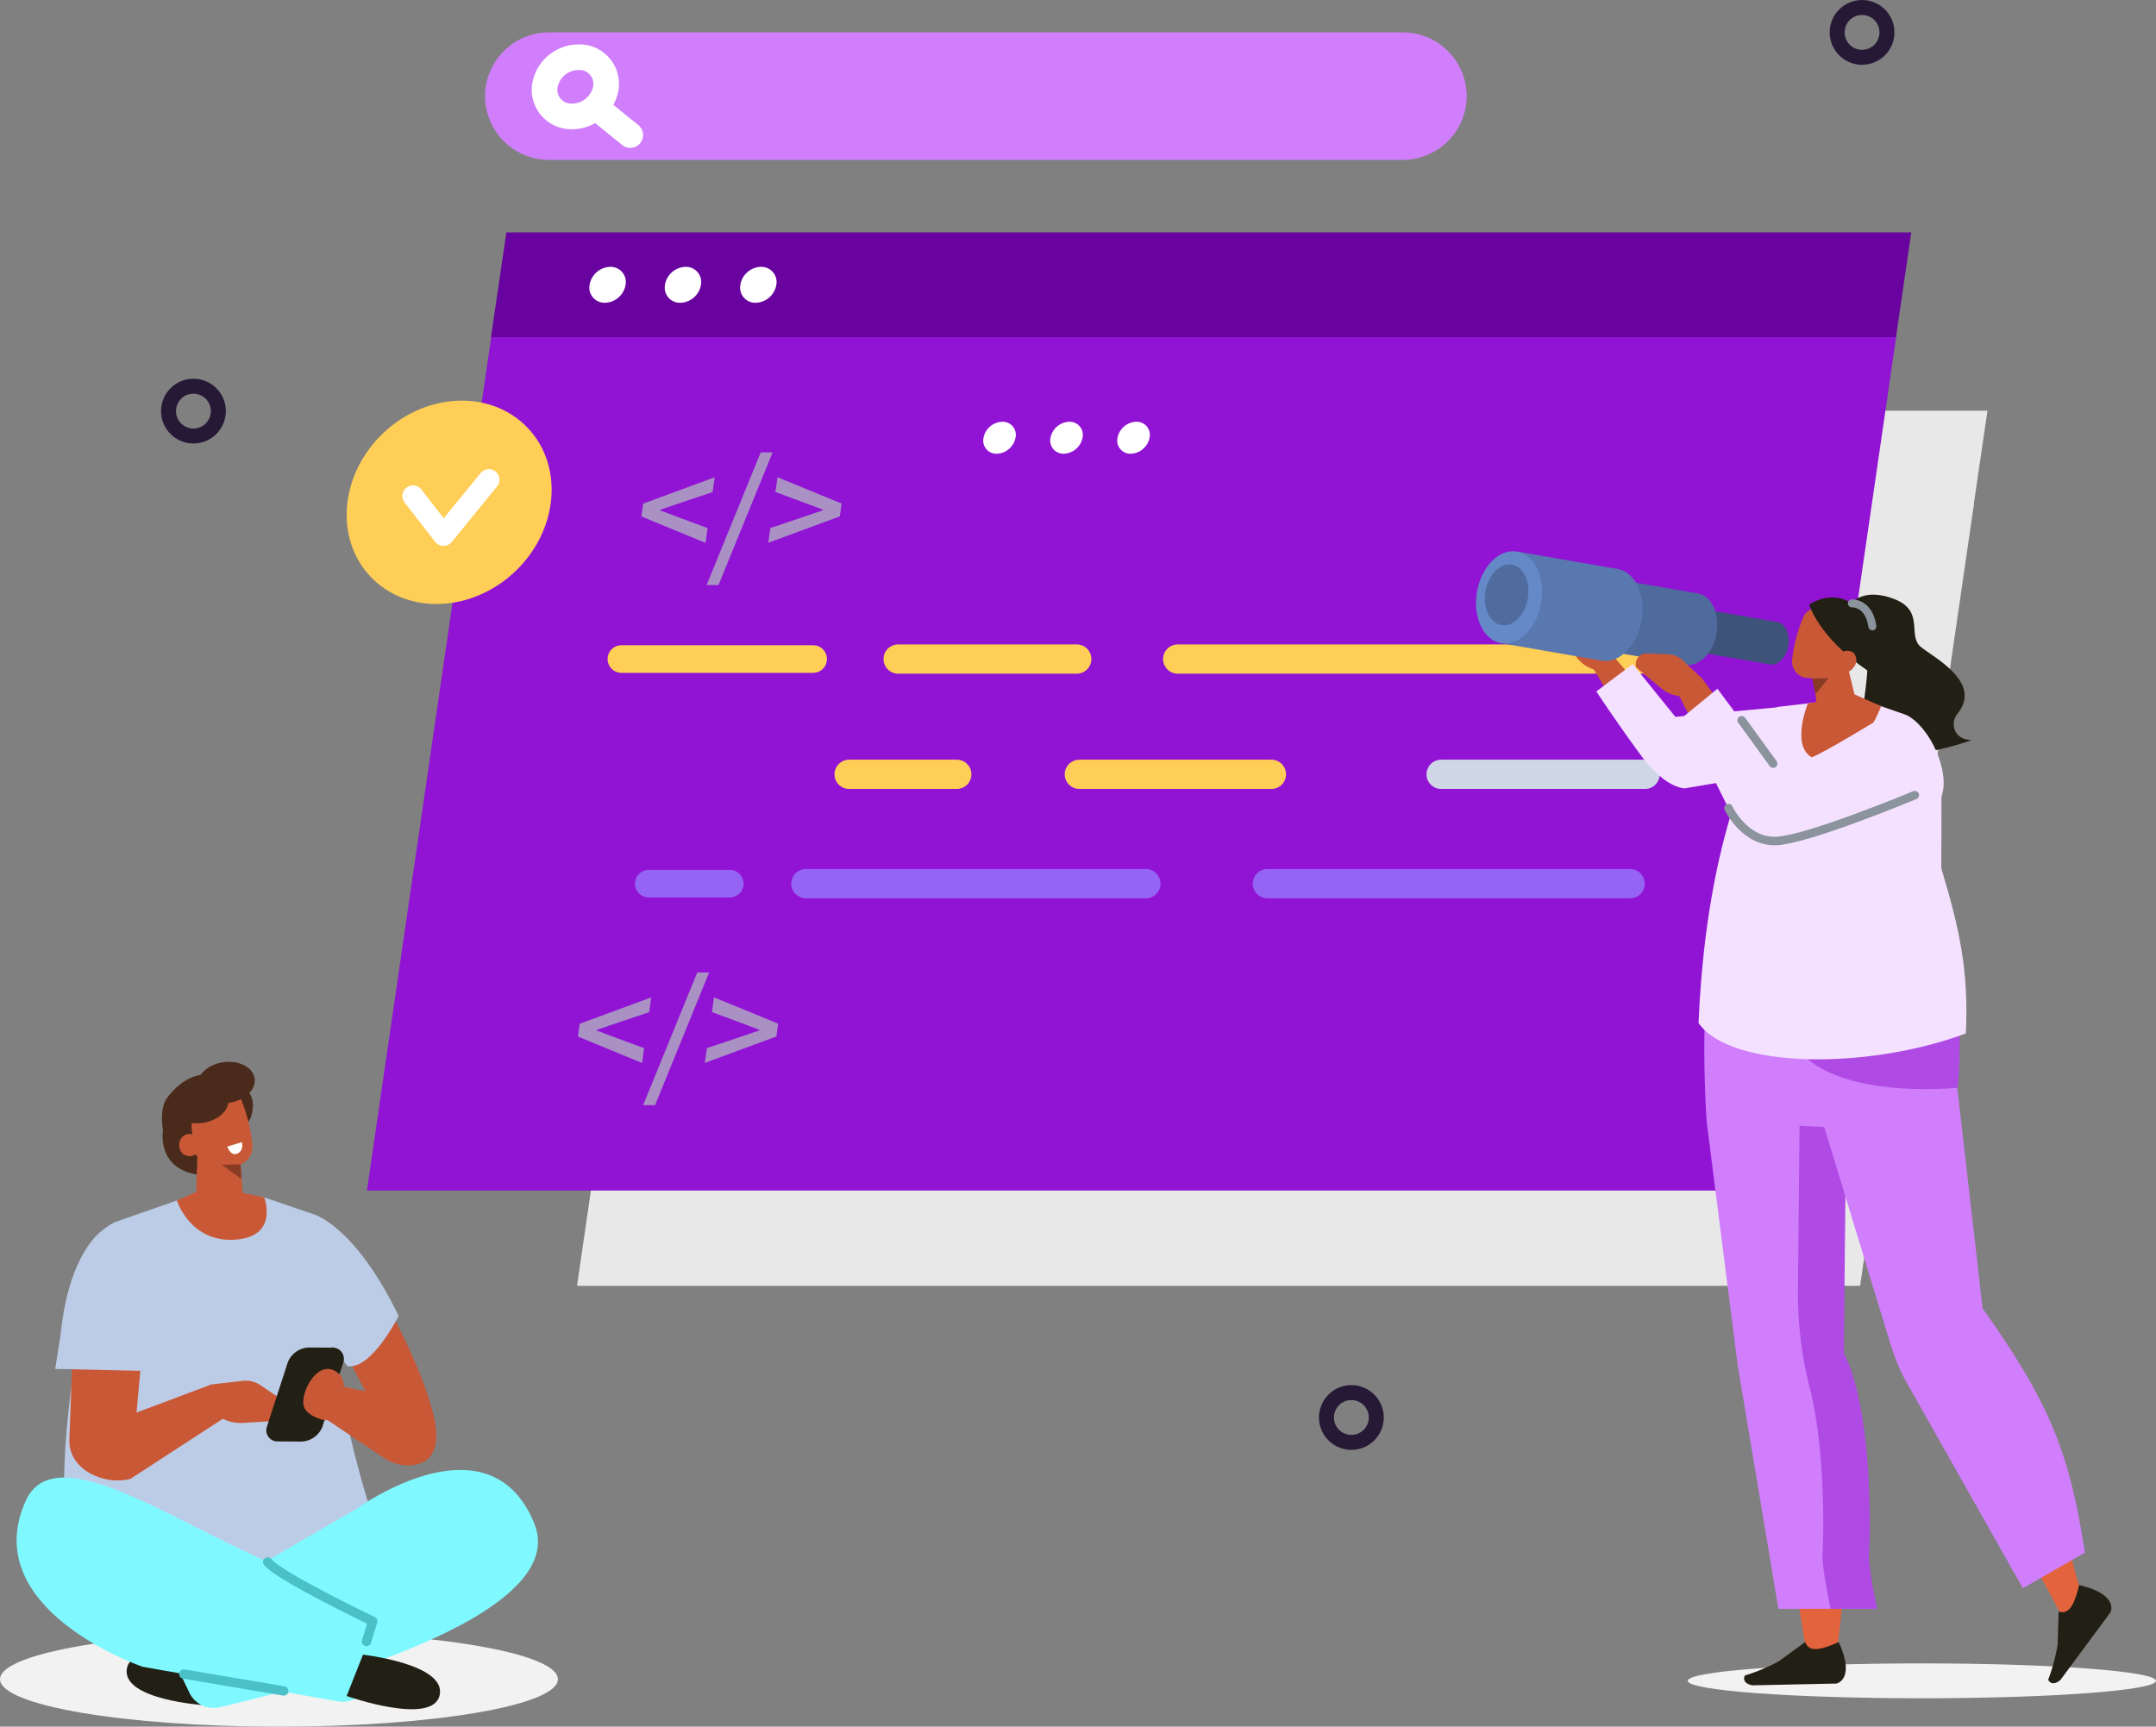 <svg xmlns="http://www.w3.org/2000/svg" width="264" height="211.477" viewBox="0 0 264 211.477">
  <rect x="0" y="0" width="264" height="211.477" fill="#808080" stroke="none"/>
  <g id="Grupo_87365" data-name="Grupo 87365" transform="translate(654.962 8049.509)">
    <g id="Grupo_86826" data-name="Grupo 86826" transform="translate(-1540.452 -8214.042)">
      <g id="Grupo_86718" data-name="Grupo 86718" transform="translate(956.149 214.835)">
        <g id="Grupo_86717" data-name="Grupo 86717">
          <path id="Trazado_152269" data-name="Trazado 152269" d="M1266.614,516.8H1109.5l13.952-95.836h157.112Z" transform="translate(-1109.502 -409.619)" fill="#e8e8e8"/>
          <path id="Trazado_152270" data-name="Trazado 152270" d="M1302.928,403.007H1145.817l1.719-11.733h157.112Z" transform="translate(-1131.943 -391.274)" fill="#e8e8e8"/>
          <g id="Grupo_86716" data-name="Grupo 86716" transform="translate(24.88 3.855)">
            <path id="Trazado_152271" data-name="Trazado 152271" d="M1178.668,403.376a2.406,2.406,0,0,1-2.3,2.011,1.7,1.7,0,0,1-1.72-2.011,2.406,2.406,0,0,1,2.3-2.012A1.7,1.7,0,0,1,1178.668,403.376Z" transform="translate(-1174.624 -401.364)" fill="#e8e8e8"/>
            <path id="Trazado_152272" data-name="Trazado 152272" d="M1200.731,403.376a2.406,2.406,0,0,1-2.3,2.011,1.7,1.7,0,0,1-1.72-2.011,2.406,2.406,0,0,1,2.3-2.012A1.7,1.7,0,0,1,1200.731,403.376Z" transform="translate(-1188.257 -401.364)" fill="#e8e8e8"/>
            <path id="Trazado_152273" data-name="Trazado 152273" d="M1222.794,403.376a2.406,2.406,0,0,1-2.3,2.011,1.7,1.7,0,0,1-1.72-2.011,2.406,2.406,0,0,1,2.3-2.012A1.7,1.7,0,0,1,1222.794,403.376Z" transform="translate(-1201.891 -401.364)" fill="#e8e8e8"/>
          </g>
        </g>
      </g>
      <g id="Grupo_86720" data-name="Grupo 86720" transform="translate(930.419 192.992)">
        <path id="Trazado_152274" data-name="Trazado 152274" d="M1191.732,447.515H1019.7l15.277-104.937h172.033Z" transform="translate(-1019.699 -330.159)" fill="#9114d4"/>
        <path id="Trazado_152275" data-name="Trazado 152275" d="M1231.5,322.92H1059.462l1.883-12.847h172.033Z" transform="translate(-1044.271 -310.072)" fill="#69039f"/>
        <g id="Grupo_86719" data-name="Grupo 86719" transform="translate(27.243 4.221)">
          <path id="Trazado_152276" data-name="Trazado 152276" d="M1095.434,323.324a2.634,2.634,0,0,1-2.522,2.2,1.861,1.861,0,0,1-1.884-2.2,2.635,2.635,0,0,1,2.522-2.2A1.861,1.861,0,0,1,1095.434,323.324Z" transform="translate(-1091.005 -321.121)" fill="#fff"/>
          <path id="Trazado_152277" data-name="Trazado 152277" d="M1119.593,323.324a2.635,2.635,0,0,1-2.522,2.2,1.861,1.861,0,0,1-1.884-2.2,2.634,2.634,0,0,1,2.521-2.2A1.861,1.861,0,0,1,1119.593,323.324Z" transform="translate(-1105.934 -321.121)" fill="#fff"/>
          <path id="Trazado_152278" data-name="Trazado 152278" d="M1143.751,323.324a2.634,2.634,0,0,1-2.522,2.2,1.861,1.861,0,0,1-1.884-2.2,2.634,2.634,0,0,1,2.522-2.2A1.861,1.861,0,0,1,1143.751,323.324Z" transform="translate(-1120.862 -321.121)" fill="#fff"/>
        </g>
      </g>
      <g id="Grupo_86721" data-name="Grupo 86721" transform="translate(964.026 219.946)">
        <path id="Trazado_152279" data-name="Trazado 152279" d="M1107.662,393.382l.22-1.568,8.757-3.229-.253,1.811-3.78,1.269-2.645.9-.011.075,2.395.9,3.424,1.269-.253,1.811Z" transform="translate(-1107.662 -385.543)" fill="#aa91c4"/>
        <path id="Trazado_152280" data-name="Trazado 152280" d="M1135.194,380.622h1.456l-6.621,16.238h-1.456Z" transform="translate(-1120.584 -380.622)" fill="#aa91c4"/>
        <path id="Trazado_152281" data-name="Trazado 152281" d="M1148.6,394.8l3.78-1.269,2.645-.9.01-.075-2.394-.9-3.425-1.269.253-1.811,7.854,3.229-.22,1.568-8.757,3.229Z" transform="translate(-1132.803 -385.543)" fill="#aa91c4"/>
      </g>
      <g id="Grupo_86722" data-name="Grupo 86722" transform="translate(956.253 283.646)">
        <path id="Trazado_152282" data-name="Trazado 152282" d="M1087.319,560.114l.219-1.568,8.758-3.229-.253,1.81-3.78,1.269-2.645.9-.01.075,2.394.9,3.425,1.269-.253,1.81Z" transform="translate(-1087.319 -552.274)" fill="#aa91c4"/>
        <path id="Trazado_152283" data-name="Trazado 152283" d="M1114.851,547.353h1.456l-6.621,16.239h-1.456Z" transform="translate(-1100.241 -547.353)" fill="#aa91c4"/>
        <path id="Trazado_152284" data-name="Trazado 152284" d="M1128.257,561.532l3.78-1.269,2.645-.9.011-.075-2.395-.9-3.425-1.269.253-1.81,7.854,3.229-.219,1.568L1128,563.343Z" transform="translate(-1112.46 -552.274)" fill="#aa91c4"/>
      </g>
      <line id="Línea_259" data-name="Línea 259" x2="59.198" transform="translate(1029.7 245.25)" fill="none" stroke="#ffce57" stroke-linecap="round" stroke-linejoin="round" stroke-width="3.583"/>
      <line id="Línea_260" data-name="Línea 260" x2="21.873" transform="translate(995.465 245.25)" fill="none" stroke="#ffce57" stroke-linecap="round" stroke-linejoin="round" stroke-width="3.583"/>
      <line id="Línea_261" data-name="Línea 261" x2="41.639" transform="translate(984.166 272.76)" fill="none" stroke="#9664f5" stroke-linecap="round" stroke-linejoin="round" stroke-width="3.583"/>
      <line id="Línea_262" data-name="Línea 262" x2="9.908" transform="translate(964.939 272.76)" fill="none" stroke="#9664f5" stroke-linecap="round" stroke-linejoin="round" stroke-width="3.385"/>
      <line id="Línea_263" data-name="Línea 263" x2="44.416" transform="translate(1040.681 272.76)" fill="none" stroke="#9664f5" stroke-linecap="round" stroke-linejoin="round" stroke-width="3.583"/>
      <line id="Línea_264" data-name="Línea 264" x2="23.518" transform="translate(1017.654 259.368)" fill="none" stroke="#ffce57" stroke-linecap="round" stroke-linejoin="round" stroke-width="3.583"/>
      <line id="Línea_265" data-name="Línea 265" x2="13.184" transform="translate(989.464 259.368)" fill="none" stroke="#ffce57" stroke-linecap="round" stroke-linejoin="round" stroke-width="3.583"/>
      <line id="Línea_266" data-name="Línea 266" x2="24.969" transform="translate(1061.953 259.368)" fill="none" stroke="#cfd6e6" stroke-linecap="round" stroke-linejoin="round" stroke-width="3.583"/>
      <line id="Línea_267" data-name="Línea 267" x2="23.476" transform="translate(961.582 245.25)" fill="none" stroke="#ffce57" stroke-linecap="round" stroke-linejoin="round" stroke-width="3.385"/>
      <circle id="Elipse_8346" data-name="Elipse 8346" cx="3.05" cy="3.05" r="3.05" transform="translate(906.126 211.835)" fill="none" stroke="#261936" stroke-linecap="round" stroke-linejoin="round" stroke-width="1.834"/>
      <circle id="Elipse_8347" data-name="Elipse 8347" cx="3.05" cy="3.05" r="3.05" transform="translate(1110.447 165.45)" fill="none" stroke="#261936" stroke-linecap="round" stroke-linejoin="round" stroke-width="1.834"/>
      <circle id="Elipse_8348" data-name="Elipse 8348" cx="3.05" cy="3.05" r="3.05" transform="translate(1047.914 335.092)" fill="none" stroke="#261936" stroke-linecap="round" stroke-linejoin="round" stroke-width="1.834"/>
      <g id="Grupo_86723" data-name="Grupo 86723" transform="translate(922.817 208.454)">
        <ellipse id="Elipse_8349" data-name="Elipse 8349" cx="13.246" cy="11.701" rx="13.246" ry="11.701" transform="matrix(0.729, -0.685, 0.685, 0.729, 0, 18.144)" fill="#ffce57"/>
        <path id="Trazado_152285" data-name="Trazado 152285" d="M1034.452,391.362l3.741,4.811,5.553-6.8" transform="translate(-1021.214 -374.535)" fill="none" stroke="#fff" stroke-linecap="round" stroke-linejoin="round" stroke-width="2.597"/>
      </g>
      <g id="Grupo_86724" data-name="Grupo 86724" transform="translate(1005.894 216.187)">
        <path id="Trazado_152286" data-name="Trazado 152286" d="M1221.193,372.74a2.421,2.421,0,0,1-2.292,1.958,1.608,1.608,0,0,1-1.624-1.958,2.42,2.42,0,0,1,2.292-1.958A1.608,1.608,0,0,1,1221.193,372.74Z" transform="translate(-1217.248 -370.782)" fill="#fff"/>
        <path id="Trazado_152287" data-name="Trazado 152287" d="M1242.667,372.74a2.42,2.42,0,0,1-2.292,1.958,1.607,1.607,0,0,1-1.623-1.958,2.419,2.419,0,0,1,2.292-1.958A1.607,1.607,0,0,1,1242.667,372.74Z" transform="translate(-1230.518 -370.782)" fill="#fff"/>
        <path id="Trazado_152288" data-name="Trazado 152288" d="M1264.142,372.74a2.421,2.421,0,0,1-2.292,1.958,1.608,1.608,0,0,1-1.624-1.958,2.42,2.42,0,0,1,2.292-1.958A1.607,1.607,0,0,1,1264.142,372.74Z" transform="translate(-1243.788 -370.782)" fill="#fff"/>
      </g>
      <path id="Trazado_152289" data-name="Trazado 152289" d="M1169.956,261.582H1065.373a7.831,7.831,0,0,1-7.808-7.808h0a7.831,7.831,0,0,1,7.808-7.808h104.583a7.831,7.831,0,0,1,7.808,7.808h0A7.831,7.831,0,0,1,1169.956,261.582Z" transform="translate(-112.679 -77.466)" fill="#d07efc"/>
      <g id="Grupo_86725" data-name="Grupo 86725" transform="translate(952.17 171.541)">
        <path id="Trazado_152290" data-name="Trazado 152290" d="M1084.159,257.55a4.189,4.189,0,0,1-4.129,3.623,3.267,3.267,0,0,1-3.38-3.623,4.189,4.189,0,0,1,4.128-3.624A3.268,3.268,0,0,1,1084.159,257.55Z" transform="translate(-1076.632 -253.926)" fill="none" stroke="#fff" stroke-linecap="round" stroke-linejoin="round" stroke-width="3.137"/>
        <line id="Línea_268" data-name="Línea 268" x1="4.237" y1="3.436" transform="translate(6.257 6.097)" fill="none" stroke="#fff" stroke-linecap="round" stroke-linejoin="round" stroke-width="3.137"/>
      </g>
    </g>
    <g id="Grupo_87364" data-name="Grupo 87364" transform="translate(-2840.054 -8394.481)">
      <g id="Grupo_87362" data-name="Grupo 87362" transform="translate(2365.825 412.481)">
        <path id="Trazado_153541" data-name="Trazado 153541" d="M2687.965,445.745s3.691,6.217,3.839,6.217,2.06-3.5,2.06-3.5l-3.58-4.254Z" transform="translate(-2673.921 -431.92)" fill="#c95836"/>
        <path id="Trazado_153542" data-name="Trazado 153542" d="M2782.719,442.392a2.086,2.086,0,0,1,.478-1.633c2.995-3.764-2.81-6.757-4.486-8.1-1.749-1.4.5-4.445-3.3-5.894s-5.13.517-5.311.449c-.266-.1.316,3.746.316,3.746s1.894.7,1.7,4.545-1.3,5.8.949,8.926,11.838-.385,11.838-.385C2783.34,443.967,2782.847,443.129,2782.719,442.392Z" transform="translate(-2724.203 -420.907)" fill="#221f14" fill-rule="evenodd"/>
        <path id="Trazado_153543" data-name="Trazado 153543" d="M2718.656,766.3c0,1.179,12.835,2.135,28.668,2.135s28.668-.956,28.668-2.135-12.835-2.135-28.668-2.135S2718.656,765.119,2718.656,766.3Z" transform="translate(-2692.725 -627.947)" fill="#f2f2f2" fill-rule="evenodd"/>
        <path id="Trazado_153544" data-name="Trazado 153544" d="M2742.368,647.109s3.88-25.941-1.13-36.205l2.736-35.191-16.4,1.131,11.053,70.469Z" transform="translate(-2698.187 -512.489)" fill="#e3633d" fill-rule="evenodd"/>
        <path id="Trazado_153545" data-name="Trazado 153545" d="M2743.96,757.41l-3.256,2.371a22.311,22.311,0,0,1-4.133,1.725h0c-.348.728.333,1.111.91,1.207l10.305-.216s2.379-.494.269-5.081C2746.18,758.244,2744.449,758.837,2743.96,757.41Z" transform="translate(-2703.643 -623.81)" fill="#221f14" fill-rule="evenodd"/>
        <path id="Trazado_153546" data-name="Trazado 153546" d="M2724.626,591.359l3.794,29.8,4.992,29.876h12s-1.121-5.194-.988-6.843.569-17.282-3.089-24.475l.29-29.292Z" transform="translate(-2696.382 -521.504)" fill="#d07efc" fill-rule="evenodd"/>
        <path id="Trazado_153547" data-name="Trazado 153547" d="M2759.1,619.719l.29-29.292-5.7.312-.213,21.45a47.555,47.555,0,0,0,1.493,11.961c1.947,7.8,1.631,18.683,1.522,20.043-.132,1.648.988,6.843.988,6.843h5.694s-1.121-5.194-.988-6.843S2762.754,626.912,2759.1,619.719Z" transform="translate(-2714.057 -521.504)" fill="#af4ae5" fill-rule="evenodd"/>
        <path id="Trazado_153548" data-name="Trazado 153548" d="M2797.079,667.383l15.184,28.18c2.948,1.068,3.134-.647,2.3-3.386-3.484-11.884-1.955-19.138-11.76-29.733Z" transform="translate(-2740.772 -565.626)" fill="#e3633d" fill-rule="evenodd"/>
        <path id="Trazado_153549" data-name="Trazado 153549" d="M2759.388,581.746l8.955,29.349a26.89,26.89,0,0,0,1.856,4.62l14.444,25.577,7.6-4.371c-1.9-12.237-4.2-18.135-12.533-29.922l-3.249-28.366-7.759.311Z" transform="translate(-2717.68 -514.277)" fill="#d07efc" fill-rule="evenodd"/>
        <path id="Trazado_153550" data-name="Trazado 153550" d="M2833.881,742.643l-.115,4.026a22.31,22.31,0,0,1-1.163,4.324h0c.363.72,1.083.416,1.511.018l6.131-8.286s1.064-2.185-3.856-3.32C2835.9,741.4,2835.309,743.129,2833.881,742.643Z" transform="translate(-2762.538 -612.779)" fill="#221f14" fill-rule="evenodd"/>
        <path id="Trazado_153551" data-name="Trazado 153551" d="M2684.787,437.682l-1.222-3.008a2.708,2.708,0,0,0-1.273-1.391l-2.338-1.2a1.311,1.311,0,0,0-1.9,1.017h0l1.75,3.693a4.083,4.083,0,0,0,2.023,1.915l1.523.693Z" transform="translate(-2667.848 -424.402)" fill="#c95836"/>
        <path id="Trazado_153552" data-name="Trazado 153552" d="M2748.779,530.689l-22.418,1.707c-3.646,1.339-2.19,22.362-2.19,22.362l14.74.683c6.848-.143,14.948,5.228,15.8-6.183C2755.686,536.215,2748.779,530.689,2748.779,530.689Z" transform="translate(-2695.928 -484.904)" fill="#d07efc" fill-rule="evenodd"/>
        <path id="Trazado_153553" data-name="Trazado 153553" d="M2772.819,571.623s-14.876,1.6-19.716-4.93l19.942-1.712A58.286,58.286,0,0,1,2772.819,571.623Z" transform="translate(-2713.83 -505.914)" fill="#af4ae5" fill-rule="evenodd"/>
        <path id="Trazado_153554" data-name="Trazado 153554" d="M2731.693,460.212l8.234-.963,2.258.089,5.322,1.856c2.889,1.43,5.408,6.952,4.3,9.993l-.019,8.792c2.231,7.407,3.383,12.6,3,20.224-12.166,4.517-28.889,4.3-32.728-1.285C2722.706,483.658,2725.769,470.032,2731.693,460.212Z" transform="translate(-2694.809 -441.135)" fill="#f4e1ff" fill-rule="evenodd"/>
        <path id="Trazado_153555" data-name="Trazado 153555" d="M2757.727,443.711s.432,3.24.789,5.925a1.992,1.992,0,0,0,1.228,1.589,1.96,1.96,0,0,0,1.972-.3l.527-.43a2.575,2.575,0,0,0,.869-2.594c-.592-2.464-1.668-6.952-1.668-6.952l-3.716,2.766Z" transform="translate(-2716.663 -429.921)" fill="#c95836" fill-rule="evenodd"/>
        <path id="Trazado_153556" data-name="Trazado 153556" d="M2757.952,452.69l.407,1.924,1.609-1.924Z" transform="translate(-2716.8 -437.116)" fill="#873b24" fill-rule="evenodd"/>
        <path id="Trazado_153557" data-name="Trazado 153557" d="M2755.346,458.823s-2.7,6.678,1.886,6.971,7.093-6.648,7.093-6.648l-3.348-1.487Z" transform="translate(-2714.72 -440.161)" fill="#c95836"/>
        <path id="Trazado_153558" data-name="Trazado 153558" d="M2759.376,433.8a1.734,1.734,0,0,0-1.071-2.2l-3.123-1.066a1.828,1.828,0,0,0-2.178,1.089,18.768,18.768,0,0,0-1.322,4.939,2.1,2.1,0,0,0,1.191,2.315c.958.327,4.139.383,5-1.255a25.165,25.165,0,0,0,1.5-3.824Z" transform="translate(-2712.946 -423.492)" fill="#c95836" fill-rule="evenodd"/>
        <path id="Trazado_153559" data-name="Trazado 153559" d="M2765.359,436.179s-.023-4.917-1.2-6.517c-1.578-2.149-3.948-3.584-7.116-1.714,0,0,1.121,3.986,7.115,8.081Z" transform="translate(-2716.245 -421.427)" fill="#221f14" fill-rule="evenodd"/>
        <path id="Trazado_153560" data-name="Trazado 153560" d="M2767.574,446.014a1.3,1.3,0,0,1-1.793.377,1.33,1.33,0,0,1-.026-1.85,1.3,1.3,0,0,1,1.793-.378A1.33,1.33,0,0,1,2767.574,446.014Z" transform="translate(-2721.361 -431.757)" fill="#c95836" fill-rule="evenodd"/>
        <path id="Trazado_153561" data-name="Trazado 153561" d="M2689.758,451.527l4.449-3.353,5.231,6.466,12.555-1.176a4.7,4.7,0,0,1,2.241.393c.9.5-7.748,8.542-7.748,8.542l-5.882.993s-2.373.09-5.449-4.12S2689.758,451.527,2689.758,451.527Z" transform="translate(-2675.02 -434.349)" fill="#f4e1ff" fill-rule="evenodd"/>
        <line id="Línea_288" data-name="Línea 288" y1="4.833" x2="1.948" transform="translate(31.556 26.626)" fill="none" stroke="#8b939c" stroke-linecap="round" stroke-linejoin="round" stroke-width="0.978"/>
        <path id="Trazado_153562" data-name="Trazado 153562" d="M2770.547,428.98s2.085-.128,2.508,2.816" transform="translate(-2724.517 -422.589)" fill="none" stroke="#8b939c" stroke-linecap="round" stroke-linejoin="round" stroke-width="0.978" fill-rule="evenodd"/>
        <g id="Grupo_87361" data-name="Grupo 87361" transform="translate(0)">
          <rect id="Rectángulo_8085" data-name="Rectángulo 8085" width="11.882" height="5.272" transform="matrix(0.985, 0.171, -0.171, 0.985, 25.175, 6.643)" fill="#3e537a"/>
          <path id="Trazado_153563" data-name="Trazado 153563" d="M2744.624,437.753c-.249,1.434-1.263,2.456-2.267,2.283s-1.615-1.478-1.367-2.912,1.264-2.456,2.267-2.282S2744.872,436.319,2744.624,437.753Z" transform="translate(-2706.374 -426.169)" fill="#3e537a"/>
          <rect id="Rectángulo_8086" data-name="Rectángulo 8086" width="19.934" height="8.844" transform="translate(7.526 1.771) rotate(9.834)" fill="#4f6a9c"/>
          <path id="Trazado_153564" data-name="Trazado 153564" d="M2717.976,430.677c-.417,2.406-2.12,4.121-3.8,3.829s-2.709-2.479-2.292-4.885,2.12-4.12,3.8-3.829S2718.393,428.271,2717.976,430.677Z" transform="translate(-2688.517 -420.617)" fill="#4f6a9c"/>
          <rect id="Rectángulo_8087" data-name="Rectángulo 8087" width="12.501" height="11.395" transform="translate(5.019 0.042) rotate(9.834)" fill="#5978b0"/>
          <path id="Trazado_153565" data-name="Trazado 153565" d="M2659.679,418.818c-.537,3.1-2.731,5.309-4.9,4.933s-3.491-3.194-2.953-6.294,2.731-5.309,4.9-4.933S2660.217,415.717,2659.679,418.818Z" transform="translate(-2651.707 -412.481)" fill="#6588c7"/>
          <path id="Trazado_153566" data-name="Trazado 153566" d="M2659.761,420.849c-.354,2.043-1.8,3.5-3.229,3.251s-2.3-2.1-1.946-4.148,1.8-3.5,3.229-3.251S2660.115,418.806,2659.761,420.849Z" transform="translate(-2653.422 -415.05)" fill="#506c9e"/>
          <path id="Trazado_153567" data-name="Trazado 153567" d="M2691.48,424.33c-.538,3.1-2.731,5.309-4.9,4.933s-3.491-3.194-2.953-6.294,2.731-5.309,4.9-4.933S2692.017,421.23,2691.48,424.33Z" transform="translate(-2671.19 -415.859)" fill="#5978b0"/>
        </g>
        <path id="Trazado_153568" data-name="Trazado 153568" d="M2729.775,470.319a5.827,5.827,0,0,1-8.118-1.342l-8.064-15.942,3.708-.321,7.91,10.854Z" transform="translate(-2689.623 -437.13)" fill="#c95836" fill-rule="evenodd"/>
        <path id="Trazado_153569" data-name="Trazado 153569" d="M2710.319,447.865l-2.376-2.224a2.718,2.718,0,0,0-1.744-.73l-2.631-.109a1.314,1.314,0,0,0-1.3,1.724h0l3.144,2.626a4.092,4.092,0,0,0,2.646.892l1.677-.01Z" transform="translate(-2682.642 -432.283)" fill="#c95836"/>
        <path id="Trazado_153570" data-name="Trazado 153570" d="M2717.145,459.44l4.217-3.467,7.13,9.58c2.693.892,12.475-6.072,13.477-6.2,1.906-.243,6.217,2.58,4.608,5.417s-5.174,7.539-5.174,7.539l-12.66,2.3s-3.947.3-6.381-4.7S2717.145,459.44,2717.145,459.44Z" transform="translate(-2691.799 -439.128)" fill="#f4e1ff" fill-rule="evenodd"/>
        <path id="Trazado_153571" data-name="Trazado 153571" d="M2731.526,491.2s2.019,4.309,6.028,4.027,16.791-5.608,16.791-5.608" transform="translate(-2700.61 -459.742)" fill="none" stroke="#8b939c" stroke-linecap="round" stroke-linejoin="round" stroke-width="1.039" fill-rule="evenodd"/>
        <line id="Línea_289" data-name="Línea 289" x2="3.859" y2="5.314" transform="translate(32.53 20.703)" fill="none" stroke="#8b939c" stroke-linecap="round" stroke-linejoin="round" stroke-width="1.039"/>
      </g>
      <g id="Grupo_87363" data-name="Grupo 87363" transform="translate(2185.092 475.022)">
        <path id="Trazado_153572" data-name="Trazado 153572" d="M2241.542,595.506s-4.5.146-5.023-4.1,4.3-4.887,4.3-4.887Z" transform="translate(-2216.576 -581.65)" fill="#4a2a1a" fill-rule="evenodd"/>
        <ellipse id="Elipse_8402" data-name="Elipse 8402" cx="34.159" cy="5.814" rx="34.159" ry="5.814" transform="translate(0 69.8)" fill="#f2f2f2"/>
        <path id="Trazado_153573" data-name="Trazado 153573" d="M2287.413,648.754c2.189.06,4.832-.729,5.526-2.77-1.482-5.373-4.747-11.847-9.206-19.058-2.168-3.831-6.133-5.837-8.333-4.216h0c-.866.638-.764,2.3.229,3.737l12.5,23.668Z" transform="translate(-2240.062 -603.476)" fill="#c95836" fill-rule="evenodd"/>
        <path id="Trazado_153574" data-name="Trazado 153574" d="M2235.8,617.979l-5.944-2.028-8.043-.547-10.223,3.565a7.515,7.515,0,0,0-3.725,9.327l-1.155,7.626c-2.407,15.327-1.154,23.735.088,28.173,14.5,5.383,34.421,5.119,39-1.531C2240.6,649.375,2238.2,636.747,2235.8,617.979Z" transform="translate(-2197.499 -599.346)" fill="#bdcce6" fill-rule="evenodd"/>
        <path id="Trazado_153575" data-name="Trazado 153575" d="M2252.364,596.6s.28,3.885.512,7.1a2.374,2.374,0,0,1-1.048,2.15,2.334,2.334,0,0,1-2.375.123l-.719-.375a3.069,3.069,0,0,1-1.642-2.815c.094-3.018.265-8.514.265-8.514l5.005,2.327Z" transform="translate(-2223.078 -586.399)" fill="#c95836" fill-rule="evenodd"/>
        <path id="Trazado_153576" data-name="Trazado 153576" d="M2251.709,614.623s1.856,4.832-3.606,5.181-7.093-4.8-7.093-4.8l3.99-1.772Z" transform="translate(-2219.352 -598.018)" fill="#c95836"/>
        <path id="Trazado_153577" data-name="Trazado 153577" d="M2214.949,653.465l1.588-17.509c.424-4.808-2.349-8.271-5.829-7.277h0c-1.371.392-3.057,5.1-3.024,6.961L2207,653.817Z" transform="translate(-2198.514 -607.375)" fill="#c95836" fill-rule="evenodd"/>
        <path id="Trazado_153578" data-name="Trazado 153578" d="M2250.311,675.231l3.852-.447a3.235,3.235,0,0,1,2.188.535l2.6,1.759a1.565,1.565,0,0,1,.027,2.574h0l-4.872.289a4.876,4.876,0,0,1-3.167-1.019l-1.6-1.2Z" transform="translate(-2224.453 -635.714)" fill="#c95836"/>
        <path id="Trazado_153579" data-name="Trazado 153579" d="M2234.775,767.307s-10.288-.64-9.619-4.493,11.373-.659,11.373-.659Z" transform="translate(-2209.619 -688.496)" fill="#221f14" fill-rule="evenodd"/>
        <path id="Trazado_153580" data-name="Trazado 153580" d="M2259.25,707.678s16.1-11.667,21.623,1.878c4.728,11.6-28.808,20.266-38.518,22.511a3.3,3.3,0,0,1-3.715-1.789l-3.991-8.322Z" transform="translate(-2215.454 -653.019)" fill="#7ff9ff" fill-rule="evenodd"/>
        <path id="Trazado_153581" data-name="Trazado 153581" d="M2205.8,728.585s-20.316-6.943-14.343-20.293c3.008-6.723,13.816-.243,24.39,4.961,10.422,5.129,20.635,8.936,20.635,8.936l-3.262,8.656a3.128,3.128,0,0,1-3.471,1.98Z" transform="translate(-2188.32 -654.493)" fill="#7ff9ff" fill-rule="evenodd"/>
        <path id="Trazado_153582" data-name="Trazado 153582" d="M2296.676,761.411s10.245,1.145,9.389,4.96-11.391.1-11.391.1Z" transform="translate(-2252.229 -688.801)" fill="#221f14" fill-rule="evenodd"/>
        <path id="Trazado_153583" data-name="Trazado 153583" d="M2207,682.9c.013,3.658,4.507,5.482,7.509,4.62l12.536-8.158-2.672-3.386-11.3,4.249Z" transform="translate(-2198.514 -636.457)" fill="#c95836" fill-rule="evenodd"/>
        <path id="Trazado_153584" data-name="Trazado 153584" d="M2300.638,679.2c.843,2.921,1.09,6.4-2.254,6.875a5.261,5.261,0,0,1-3.648-.9l-7.357-4.929,1.906-3.89,7.117,1.537Z" transform="translate(-2247.76 -636.693)" fill="#c95836" fill-rule="evenodd"/>
        <path id="Trazado_153585" data-name="Trazado 153585" d="M2281.82,741.824l.762-2.473s-11.611-5.572-12.862-7.271" transform="translate(-2236.941 -670.831)" fill="none" stroke="#4ac1c7" stroke-linecap="round" stroke-linejoin="round" stroke-width="1.149" fill-rule="evenodd"/>
        <path id="Trazado_153586" data-name="Trazado 153586" d="M2255.447,769.605s-10.833-1.822-12.243-2.071" transform="translate(-2220.696 -692.553)" fill="none" stroke="#4ac1c7" stroke-linecap="round" stroke-linejoin="round" stroke-width="1.149" fill-rule="evenodd"/>
        <path id="Trazado_153587" data-name="Trazado 153587" d="M2258.769,580.495a2.821,2.821,0,0,1,2.326,3.217c-.276,2.813-2.451,2.367-2.451,2.367Z" transform="translate(-2230.155 -577.959)" fill="#4a2a1a" fill-rule="evenodd"/>
        <path id="Trazado_153588" data-name="Trazado 153588" d="M2242.112,585.488a1.957,1.957,0,0,1,1.25-2.469l3.575-1.172a2.083,2.083,0,0,1,2.469,1.25,20.943,20.943,0,0,1,1.442,5.584,2.372,2.372,0,0,1-1.389,2.6c-1.1.359-4.724.392-5.683-1.464a28.128,28.128,0,0,1-1.664-4.329Z" transform="translate(-2219.967 -578.731)" fill="#c95836" fill-rule="evenodd"/>
        <path id="Trazado_153589" data-name="Trazado 153589" d="M2236.808,586.559s-1.221-3.993.138-5.786c1.827-2.41,4.549-4,8.136-1.865a.9.9,0,0,1,.011.8c-.575,1.284-6.041.887-5.045,5.605.226,1.073-2.024,1-3.24,1.248Z" transform="translate(-2216.468 -576.372)" fill="#4a2a1a" fill-rule="evenodd"/>
        <path id="Trazado_153590" data-name="Trazado 153590" d="M2242.147,599.206a1.355,1.355,0,1,0,.055-2.087A1.489,1.489,0,0,0,2242.147,599.206Z" transform="translate(-2219.806 -587.995)" fill="#c95836" fill-rule="evenodd"/>
        <path id="Trazado_153591" data-name="Trazado 153591" d="M2258.743,599.338l-1.8.549s.408,1.215,1.241.849S2258.743,599.338,2258.743,599.338Z" transform="translate(-2229.116 -589.504)" fill="#fff" fill-rule="evenodd"/>
        <path id="Trazado_153592" data-name="Trazado 153592" d="M2254.514,575.983c.2,1.373-1.205,2.711-3.133,2.987s-3.65-.612-3.847-1.985,1.206-2.711,3.133-2.987S2254.317,574.61,2254.514,575.983Z" transform="translate(-2223.337 -573.948)" fill="#4a2a1a" fill-rule="evenodd"/>
        <ellipse id="Elipse_8403" data-name="Elipse 8403" cx="3.526" cy="2.512" rx="3.526" ry="2.512" transform="translate(20.63 3.003) rotate(-8.169)" fill="#4a2a1a"/>
        <path id="Trazado_153593" data-name="Trazado 153593" d="M2257.528,606.392l.083,1.765-2.382-1.726Z" transform="translate(-2228.063 -593.825)" fill="#873b24" fill-rule="evenodd"/>
        <path id="Trazado_153594" data-name="Trazado 153594" d="M2208.154,626.914s-3.921,2.616-4.935,12.487l-.676,4.329,11.749.269s2.17-16.067-1.269-17.085S2208.154,626.914,2208.154,626.914Z" transform="translate(-2195.783 -606.122)" fill="#bdcce6" fill-rule="evenodd"/>
        <path id="Trazado_153595" data-name="Trazado 153595" d="M2282.094,622.053s5.037,1.209,10.514,12.484c0,0-3.3,6.626-6.282,6.153,0,0-5.182-6.9-5.4-6.9S2282.094,622.053,2282.094,622.053Z" transform="translate(-2243.793 -603.42)" fill="#bdcce6" fill-rule="evenodd"/>
        <path id="Trazado_153596" data-name="Trazado 153596" d="M2270.815,675.774l2.739.022a2.88,2.88,0,0,0,2.618-1.826l2.532-7.817a1.371,1.371,0,0,0-1.425-1.858l-2.739-.022a2.881,2.881,0,0,0-2.618,1.826l-2.532,7.817A1.37,1.37,0,0,0,2270.815,675.774Z" transform="translate(-2236.687 -629.287)" fill="#221f14" fill-rule="evenodd"/>
        <path id="Trazado_153597" data-name="Trazado 153597" d="M2283.29,677.266a1.415,1.415,0,0,0,1.655-.7c.728-1.408,1.755-4.017.1-5.153-2.328-1.6-4.391,2.475-4.039,4.1C2281.212,676.478,2282.38,677,2283.29,677.266Z" transform="translate(-2243.83 -633.437)" fill="#c95836" fill-rule="evenodd"/>
      </g>
    </g>
  </g>
</svg>
